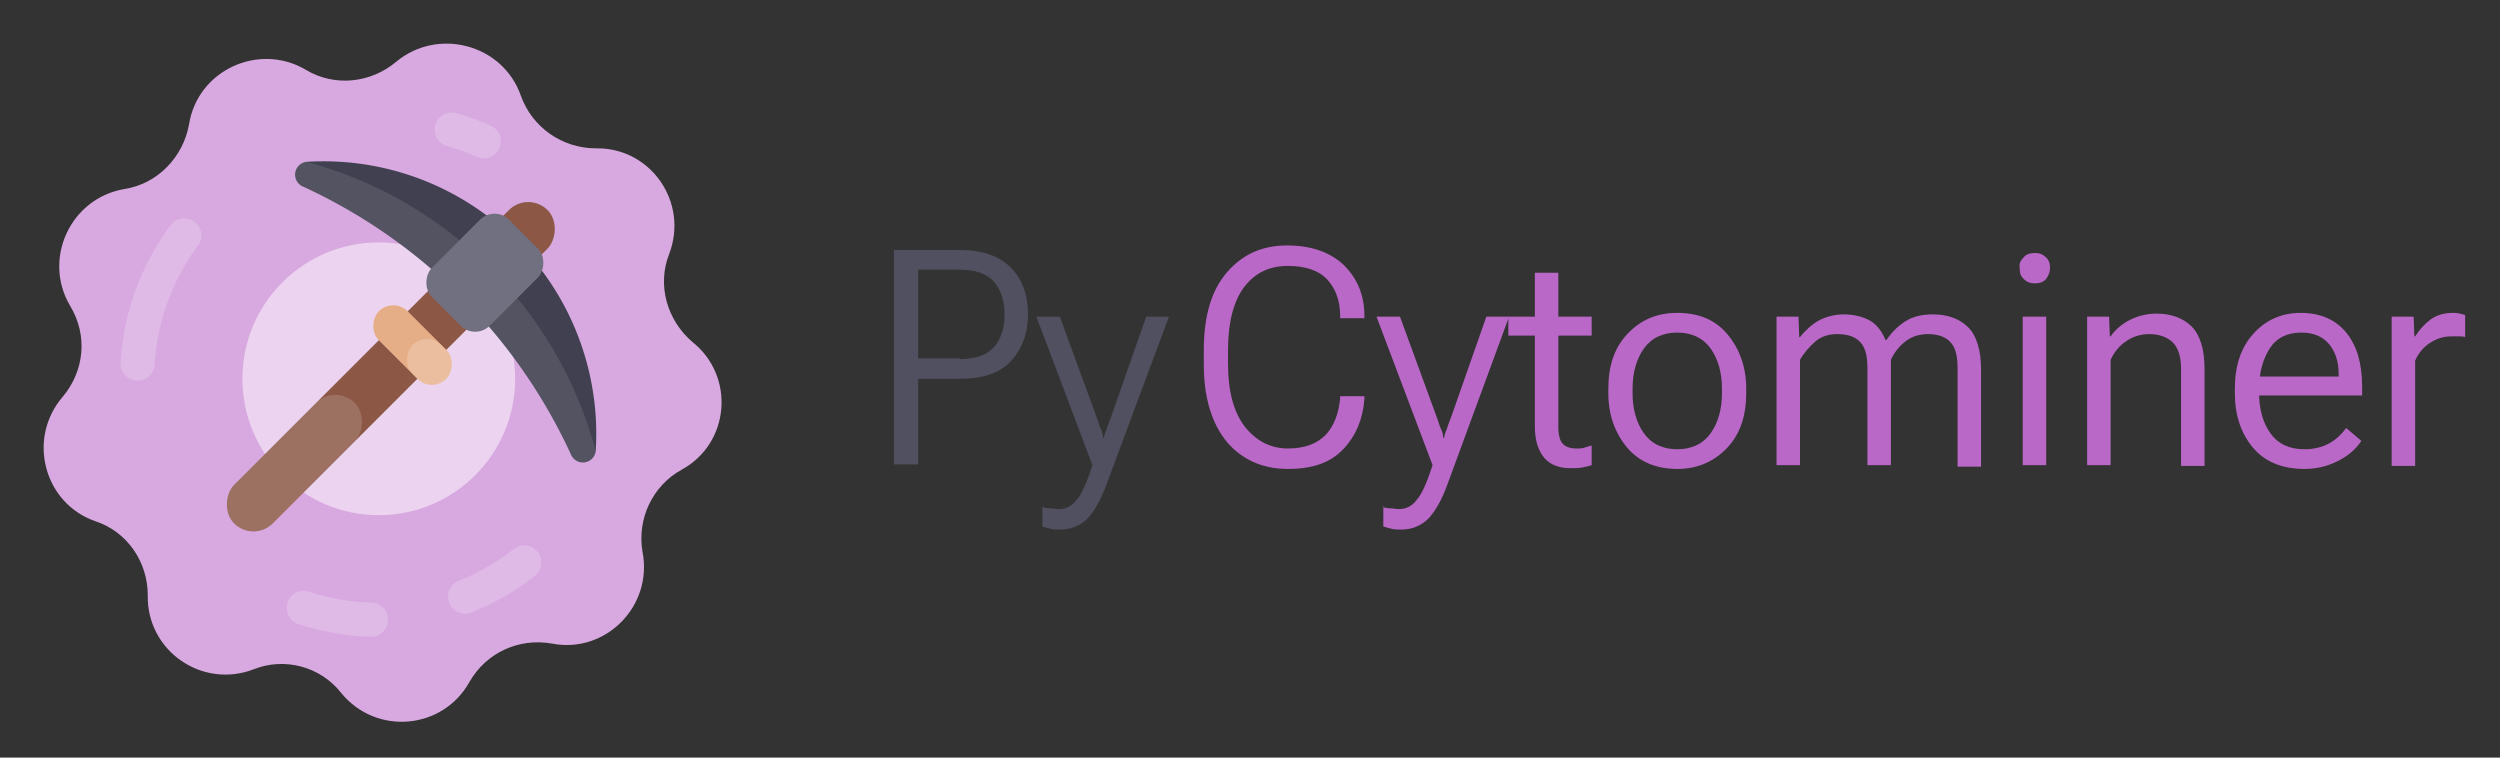 <svg xmlns="http://www.w3.org/2000/svg" viewBox="-50 -50 330 100">
  <rect x="-50" y="-50" width="330" height="100" fill="#333333" stroke="none"/>
  <!-- cell -->
  <g transform="scale(0.9)">
    <!-- wall -->
    <path
      fill="#d8a9e0"
      transform="rotate(15)"
      d="M9.38 -45.5L9.38 -45.5C12.18 -41.44 17.22 -39.62 21.98 -40.88L21.98 -40.88C29.68 -43.12 37.24 -36.82 36.4 -28.7V-28.7C35.84 -23.8 38.64 -19.18 43.12 -17.08L43.12 -17.08C50.4 -13.86 52.22 -4.2 46.34 1.4L46.34 1.4C42.84 4.76 41.86 10.08 43.96 14.56L43.96 14.56C47.46 21.84 42.56 30.38 34.58 30.94H34.58C29.68 31.36 25.62 34.72 24.36 39.48L24.36 39.48C22.4 47.32 13.16 50.68 6.58 45.92L6.58 45.92C2.66 42.98 -2.8 42.98 -6.72 45.92L-6.72 45.92C-13.3 50.68 -22.54 47.32 -24.5 39.48L-24.5 39.48C-25.76 34.72 -29.82 31.22 -34.72 30.94H-34.72C-42.7 30.38 -47.6 21.84 -44.1 14.56L-44.1 14.56C-42 10.08 -42.84 4.9 -46.48 1.4L-46.48 1.4C-52.22 -4.2 -50.54 -13.86 -43.26 -17.22L-43.26 -17.22C-38.78 -19.18 -36.12 -23.94 -36.54 -28.84L-36.54 -28.84C-37.38 -36.82 -29.82 -43.12 -22.12 -41.02L-22.12 -41.02C-17.36 -39.62 -12.32 -41.58 -9.52 -45.64L-9.52 -45.64C-4.9 -52.08 4.9 -52.08 9.38 -45.5Z"
    />
    <!-- nucleus -->
    <circle fill="#ffffff" opacity="0.5" cx="0" cy="0" r="20" />
    <!-- floaties -->
    <path
      fill="none"
      stroke="#ffffff"
      stroke-width="5"
      stroke-linecap="round"
      opacity="0.2"
      transform="rotate(20)"
      d="M -34 -10 a 35 35 0 0 0 0 20"
    />
    <path
      fill="none"
      stroke="#ffffff"
      stroke-width="5"
      stroke-linecap="round"
      opacity="0.2"
      transform="rotate(-120)"
      d="M -34 -5 a 35 35 0 0 0 0 10"
    />
    <path
      fill="none"
      stroke="#ffffff"
      stroke-width="5"
      stroke-linecap="round"
      opacity="0.2"
      transform="rotate(-80)"
      d="M -35 -5 a 35 35 0 0 0 0 10"
    />
    <path
      fill="none"
      stroke="#ffffff"
      stroke-width="5"
      stroke-linecap="round"
      opacity="0.2"
      transform="rotate(110)"
      d="M -38 -2.55 a 35 35 0 0 0 0 5"
    />
  </g>

  <!-- pickaxe -->
  <g transform="scale(0.9) rotate(45)">
    <!-- shaft -->
    <rect fill="#8c5845" x="-4" y="-35" width="8" height="65" rx="4" ry="4" />
    <!-- shaft highlight -->
    <rect
      fill="#ffffff"
      opacity="0.15"
      x="-4"
      y="5"
      width="8"
      height="25"
      rx="4"
      ry="4"
    />
    <!-- blade -->
    <path
      fill="#404050"
      d="
        M -30 -15
        A 40 40 0 0 1 30 -15
        A 1.9 1.9 0 0 1 28 -12
        A 80 80 0 0 0 -28 -12
        A 1.9 1.9 0 0 1 -30 -15
        z
      "
    />
    <!-- blade highlight -->
    <path
      fill="#ffffff"
      opacity="0.1"
      d="
        M -30 -15
        A 60 60 0 0 1 30 -15
        A 1.9 1.9 0 0 1 28 -12
        A 80 80 0 0 0 -28 -12
        A 1.9 1.9 0 0 1 -30 -15
        z
      "
    />
    <!-- connector -->
    <rect fill="#707080" x="-6" y="-30" width="12" height="16" rx="3" ry="3" />
    <!-- band -->
    <rect fill="#e6ae87" x="-7" y="-10" width="14" height="6" rx="3" ry="3" />
    <!-- band highlight -->
    <rect
      fill="#ffffff"
      opacity="0.2"
      x="0"
      y="-10"
      width="7"
      height="6"
      rx="3"
      ry="3"
    />
  </g>

  <!-- text -->
  <g>
    <!-- py -->
    <g fill="#505060" transform="translate(65, -22)">
      <path
        d="M3,5h8.7c3,0,5.2,0.8,6.7,2.3s2.3,3.6,2.3,6.2c0,2.5-0.8,4.6-2.3,6.2S14.7,22,11.7,22H6.2v11.3H3V5zM11.7,19.4c2.2,0,3.7-0.6,4.6-1.7c0.9-1.1,1.3-2.5,1.3-4.2s-0.4-3-1.3-4.2c-0.9-1.1-2.4-1.7-4.6-1.7H6.2v11.7H11.7z"
      />
      <path
        d="M22.5,38.9c0.3,0.1,0.7,0.2,1.1,0.2s0.8,0.1,1.2,0.1c0.9,0,1.7-0.4,2.3-1.2c0.7-0.8,1.4-2.4,2.1-4.6v0l-7.4-19.6h3.1l4.9,13.4c0.2,0.5,0.3,1,0.5,1.4s0.3,0.8,0.3,1.2h0.1c0.1-0.4,0.2-0.8,0.4-1.2c0.1-0.4,0.3-0.9,0.5-1.4l4.7-13.4h3L31,36.1c-0.7,1.9-1.5,3.3-2.4,4.3c-1,1-2.2,1.5-3.6,1.5c-0.5,0-0.9,0-1.3-0.1c-0.4-0.1-0.8-0.2-1.1-0.3V38.9z"
      />
    </g>
    <!-- cytominer -->
    <g fill="#ba68c8" transform="translate(60, -22)">
      <path
        d="M48.9,18.3c0-4.6,1-8,3.1-10.4c2.1-2.4,4.7-3.5,7.9-3.5c3.2,0,5.7,0.9,7.5,2.6c1.8,1.8,2.7,4,2.7,6.7v0.3h-3.2v-0.3c0-2-0.6-3.6-1.7-4.8c-1.1-1.2-2.9-1.8-5.2-1.8c-2.4,0-4.3,0.9-5.7,2.7s-2.2,4.6-2.2,8.4V20c0,3.6,0.7,6.3,2.2,8.3c1.5,1.9,3.4,2.9,5.7,2.9c2.2,0,3.8-0.6,5-1.8c1.1-1.2,1.7-2.8,1.9-4.8l0-0.3h3.2l0,0.4c-0.2,2.6-1.1,4.8-2.8,6.6c-1.7,1.8-4.1,2.6-7.3,2.6c-3.3,0-6-1.2-8-3.5c-2-2.4-3.1-5.8-3.1-10.3V18.3z"
      />
      <path
        d="M72.4,38.9c0.3,0.1,0.7,0.2,1.1,0.2s0.8,0.1,1.2,0.1c0.9,0,1.7-0.4,2.3-1.2c0.7-0.8,1.4-2.4,2.1-4.6v0l-7.4-19.6h3.1l4.9,13.4c0.2,0.5,0.3,1,0.5,1.4s0.3,0.8,0.3,1.2h0.1c0.1-0.4,0.2-0.8,0.4-1.2c0.1-0.4,0.3-0.9,0.5-1.4l4.7-13.4h3l-8.2,22.3c-0.7,1.9-1.5,3.3-2.4,4.3c-1,1-2.2,1.5-3.6,1.5c-0.5,0-0.9,0-1.3-0.1c-0.4-0.1-0.8-0.2-1.1-0.3V38.9z"
      />
      <path
        d="M89.1,13.8h11v2.5h-11V13.8z M92.6,15.2v-0.5V8h3.1v20.3c0,1.1,0.2,1.9,0.6,2.3c0.4,0.4,1,0.6,1.8,0.6c0.4,0,0.7,0,1-0.1s0.7-0.2,1-0.3v2.6c-0.3,0.1-0.7,0.2-1.2,0.3s-1,0.1-1.6,0.1c-1.4,0-2.6-0.4-3.4-1.3s-1.3-2.3-1.3-4.2V15.2z"
      />
      <path
        d="M102.3,23.3c0-3,0.8-5.4,2.5-7.2s3.8-2.8,6.6-2.8c2.8,0,5,0.9,6.6,2.8s2.5,4.3,2.5,7.2v0.6c0,3-0.8,5.4-2.5,7.2s-3.9,2.8-6.6,2.8s-5-0.9-6.6-2.8s-2.5-4.3-2.5-7.2V23.3z M105.5,23.9c0,2.1,0.5,3.9,1.5,5.3s2.5,2.1,4.4,2.1s3.4-0.7,4.4-2.1s1.5-3.2,1.5-5.3v-0.6c0-2.1-0.5-3.9-1.5-5.3s-2.5-2.1-4.4-2.1S108,16.6,107,18s-1.5,3.2-1.5,5.3V23.9z"
      />
      <path
        d="M124.6,13.8h2.8l0.1,2.7h0.1c0.7-0.9,1.6-1.7,2.5-2.2s2.1-0.8,3.3-0.8c1.3,0,2.5,0.3,3.4,0.8s1.6,1.4,2.1,2.6h0.1c0.8-1.2,1.7-2,2.7-2.6s2.2-0.8,3.5-0.8c1.9,0,3.5,0.6,4.6,1.7s1.7,3,1.7,5.6v12.8h-3.1V20.6c0-1.7-0.3-2.8-1-3.5s-1.7-1-2.9-1c-1.1,0-2.1,0.3-2.9,0.9s-1.5,1.4-2,2.5v13.9h-3.1V20.6c0-1.7-0.3-2.8-1-3.5s-1.7-1-3-1c-1.1,0-2.1,0.3-2.9,1s-1.5,1.5-2,2.4v13.9h-3.1V13.8z"
      />
      <path
        d="M157.1,6c0.3-0.4,0.8-0.6,1.5-0.6s1.1,0.2,1.5,0.6s0.5,0.8,0.5,1.4c0,0.5-0.2,1-0.5,1.4s-0.8,0.6-1.5,0.6s-1.1-0.2-1.5-0.6s-0.5-0.8-0.5-1.4C156.5,6.8,156.7,6.4,157.1,6z M157,13.8h3.1v19.6H157V13.8z"
      />
      <path
        d="M165.6,13.8h2.8l0.1,2.6h0.1c0.7-1,1.6-1.7,2.6-2.2s2.2-0.8,3.5-0.8c1.9,0,3.5,0.6,4.6,1.7s1.7,3,1.7,5.6v12.8h-3.1V20.7c0-1.7-0.4-2.8-1.1-3.5s-1.8-1.1-3.1-1.1c-1.1,0-2.1,0.3-3,0.9s-1.6,1.4-2.1,2.5v13.9h-3.1V13.8z"
      />
      <path
        d="M185,23.3c0-3,0.8-5.4,2.4-7.2s3.7-2.8,6.3-2.8c2.6,0,4.6,0.9,6,2.6s2.1,4.1,2.1,7.1v1.2h-14.9v-2.5h11.8v-0.4c0-1.5-0.4-2.8-1.2-3.8s-2-1.6-3.7-1.6c-1.9,0-3.3,0.7-4.2,2.1s-1.4,3.2-1.4,5.3v0.6c0,2.1,0.5,3.9,1.5,5.3s2.5,2.1,4.5,2.1c1.3,0,2.4-0.3,3.3-0.8s1.6-1.2,2.2-2l2,1.7c-0.6,0.9-1.5,1.8-2.8,2.5s-2.8,1.2-4.7,1.2c-2.9,0-5.2-0.9-6.8-2.8s-2.4-4.3-2.4-7.2V23.3z"
      />
      <path
        d="M205.8,13.8h2.8l0.1,2.6h0.1c0.5-0.8,1.2-1.6,2-2.2s1.8-0.9,3-0.9c0.3,0,0.5,0,0.9,0.1s0.5,0.1,0.7,0.2v2.9c-0.2-0.1-0.5-0.1-0.8-0.1s-0.6,0-1,0c-1.1,0-2,0.3-2.9,0.9s-1.5,1.4-1.9,2.3v13.9h-3.1V13.8z"
      />
    </g>
  </g>
</svg>
